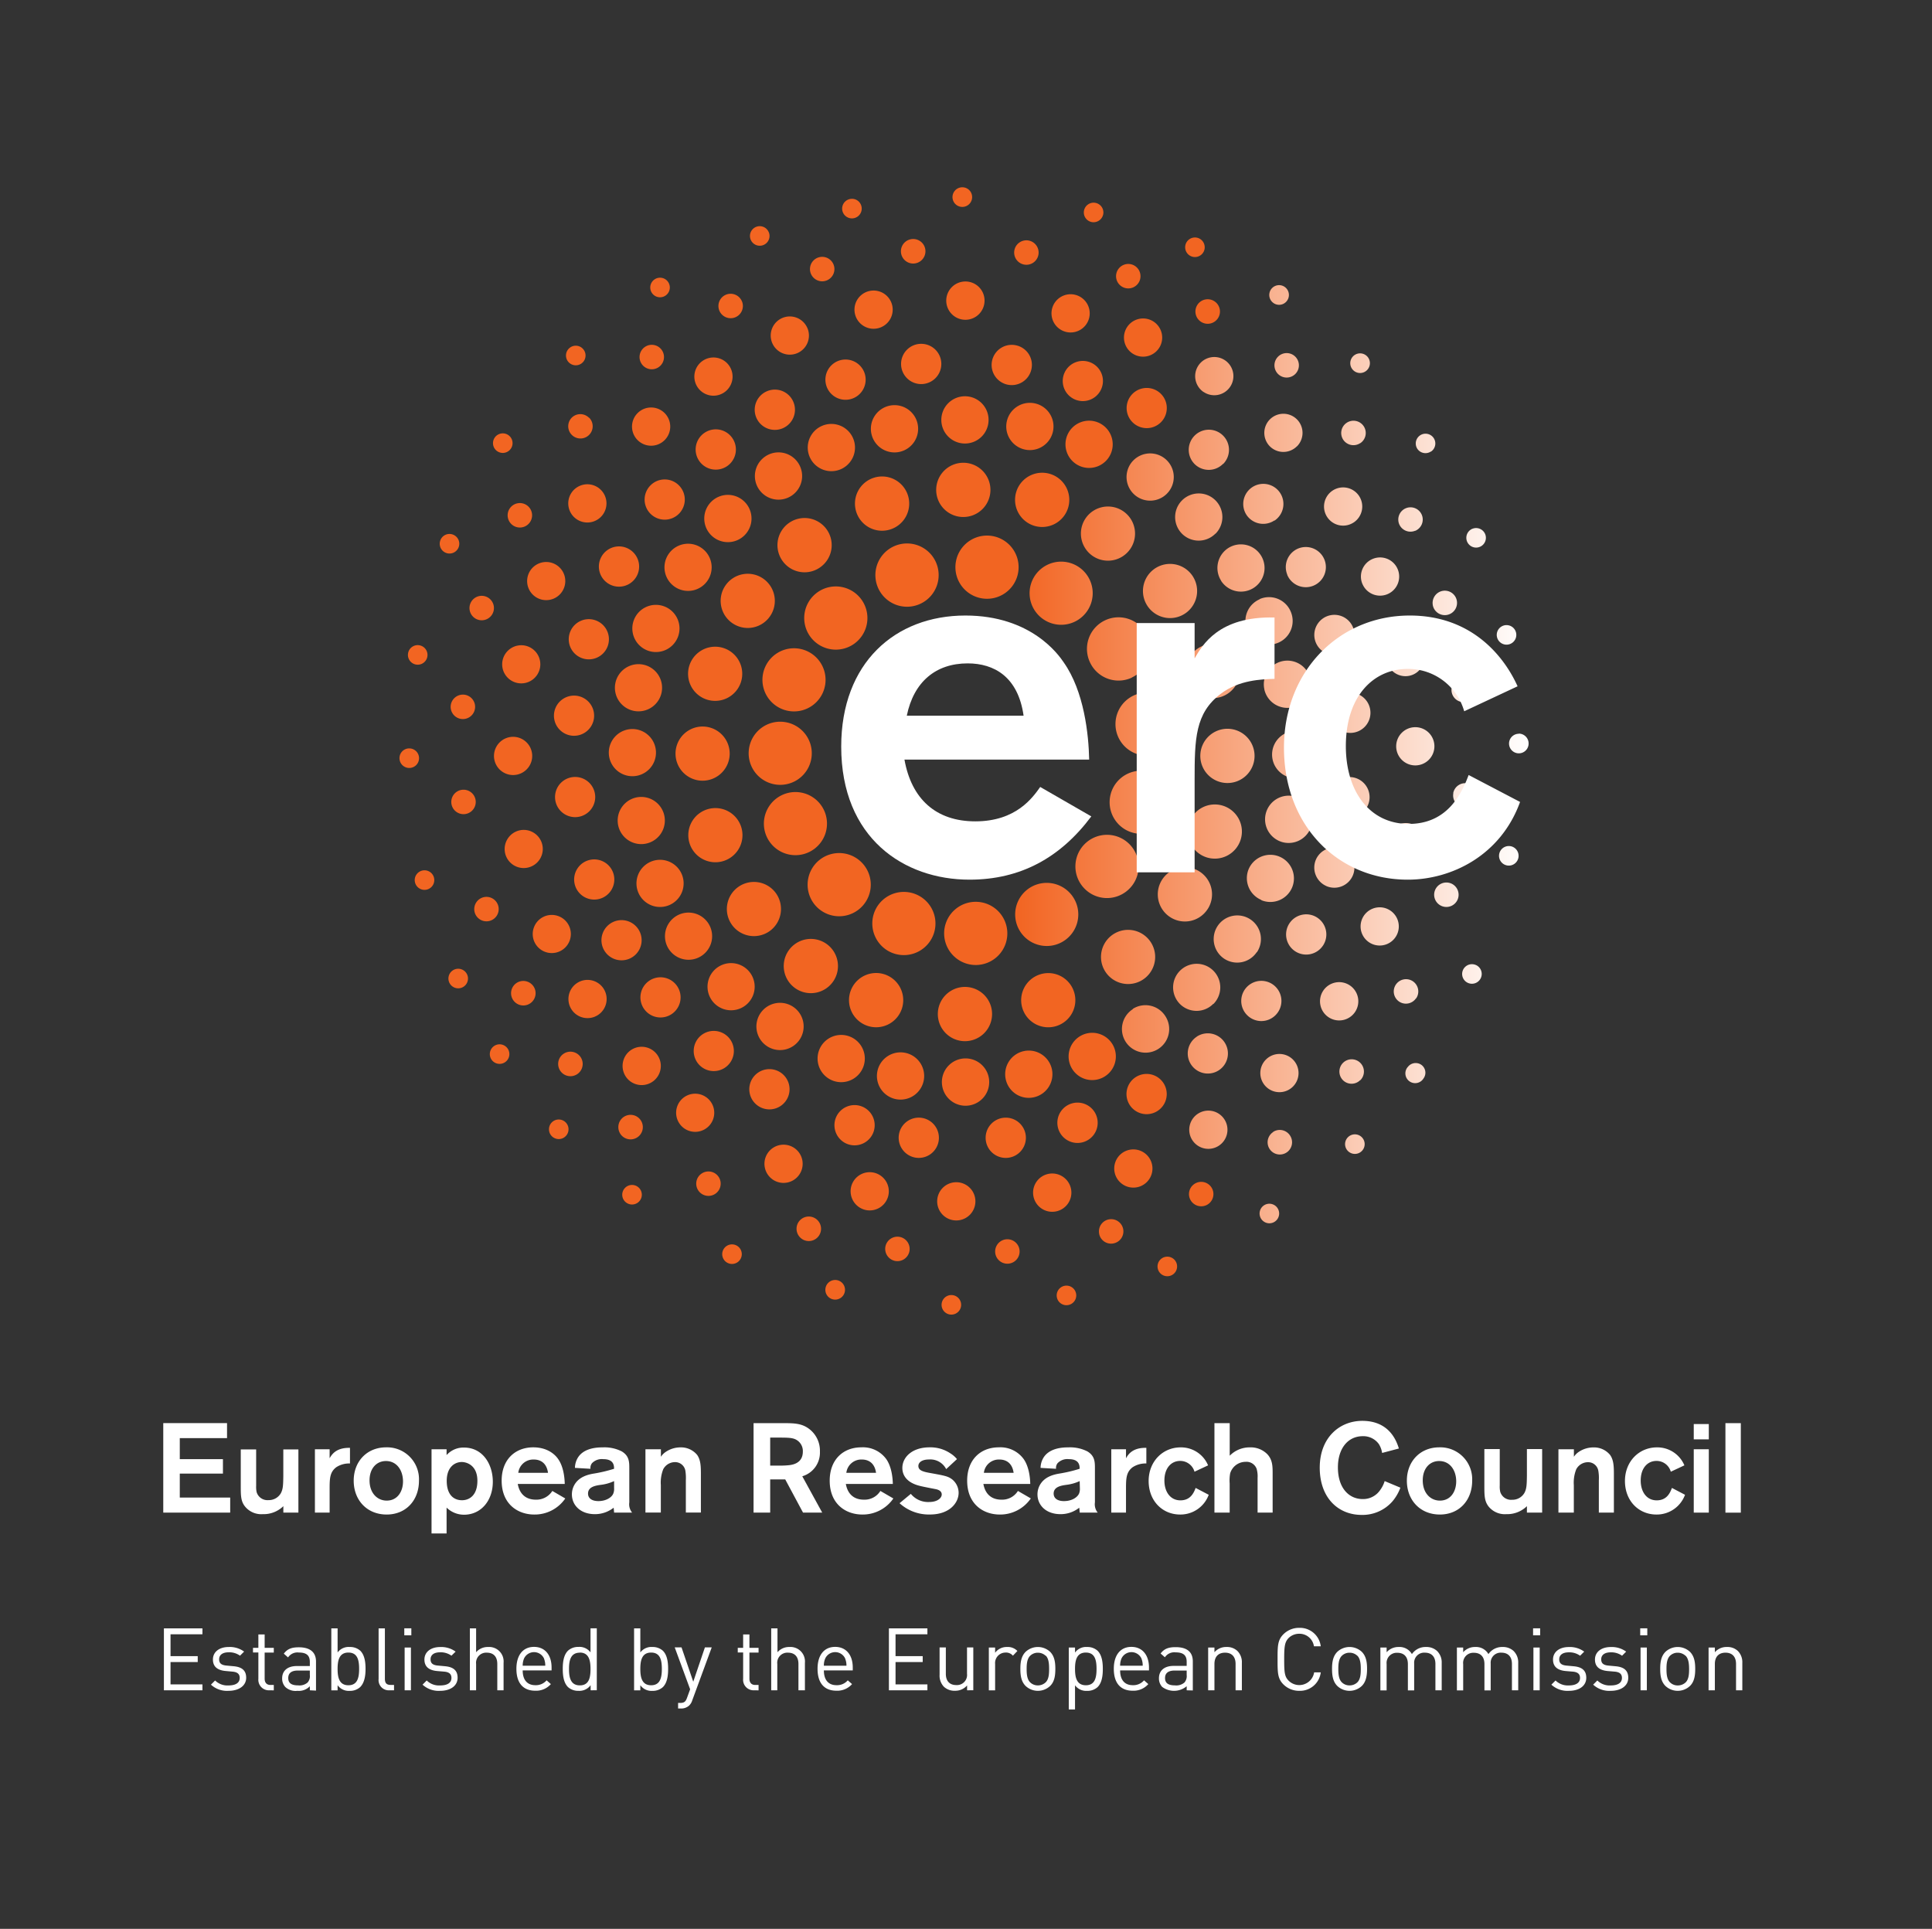 <svg xmlns="http://www.w3.org/2000/svg" xmlns:xlink="http://www.w3.org/1999/xlink" viewBox="0 0 513.56 512.7"><rect x="0" y="0" width="513.56" height="512.7" fill="#333333" stroke="none"/><defs><style>.cls-1{fill:url(#linear-gradient);}.cls-2{fill:#f26522;}.cls-3{fill:#fff;}</style><linearGradient id="linear-gradient" x1="270.23" y1="200.49" x2="406.35" y2="200.49" gradientUnits="userSpaceOnUse"><stop offset="0" stop-color="#f26522"/><stop offset="1" stop-color="#fff"/></linearGradient></defs><title>READCHINA logos</title><g id="Layer_15" data-name="Layer 15"><path id="SVGID" class="cls-1" d="M288.49,163.08a8.39,8.39,0,1,0-11.84,1,8.38,8.38,0,0,0,11.84-1m12.37,17A8.39,8.39,0,1,0,289.71,176,8.37,8.37,0,0,0,300.86,180.12Zm4.11,4a8.39,8.39,0,1,0,8.32,8.47A8.38,8.38,0,0,0,305,184.08Zm-5.22,36.75a8.39,8.39,0,1,0-4-11.16A8.41,8.41,0,0,0,299.75,220.83Zm.14,15.7a8.4,8.4,0,1,0-11.87-.61A8.37,8.37,0,0,0,299.89,236.53Zm-24.24-1.45a8.39,8.39,0,1,0,10.58,5.42A8.4,8.4,0,0,0,275.65,235.08ZM304.34,260a7.2,7.2,0,1,0-10.13-1.18A7.2,7.2,0,0,0,304.34,260Zm29.14-58.87a7.21,7.21,0,1,0-7.36,7A7.2,7.2,0,0,0,333.48,201.1ZM320.7,227.88a7.2,7.2,0,1,0-4.63-9.07A7.21,7.21,0,0,0,320.7,227.88Zm.31,13.78a7.21,7.21,0,1,0-10,2.09A7.19,7.19,0,0,0,321,241.66Zm3.57-56.43a7.2,7.2,0,1,0-9.06-4.64A7.21,7.21,0,0,0,324.58,185.23Zm-7.87-32.55a7.2,7.2,0,1,0-1.27,10.09A7.21,7.21,0,0,0,316.71,152.68Zm-26.18-4.85a7.2,7.2,0,1,0-2-10A7.22,7.22,0,0,0,290.53,147.83ZM302.21,132a6.28,6.28,0,1,0-1.69-8.71A6.3,6.3,0,0,0,302.21,132Zm20.88,9.88a6.28,6.28,0,1,0-8.88,0A6.26,6.26,0,0,0,323.09,141.83Zm1.5,12.51a6.28,6.28,0,1,0,1.85-8.68A6.3,6.3,0,0,0,324.59,154.34Zm10.25,4.9a6.28,6.28,0,1,0,8.26,3.28A6.25,6.25,0,0,0,334.84,159.24Zm1.25,24a6.28,6.28,0,1,0,4.7-7.53A6.29,6.29,0,0,0,336.09,183.22Zm14.63,17.35a6.29,6.29,0,1,0-6.34,6.22A6.29,6.29,0,0,0,350.72,200.57Zm-2,18.44a6.29,6.29,0,1,0-7.43,4.86A6.29,6.29,0,0,0,348.71,219Zm-13.42,20.2a6.27,6.27,0,1,0-3.42-8.18A6.28,6.28,0,0,0,335.29,239.21Zm-1.22,13.87a6.28,6.28,0,1,0-8.74,1.63A6.26,6.26,0,0,0,334.07,253.08Zm-11.54,13.73a6.27,6.27,0,1,0-8.88,0A6.24,6.24,0,0,0,322.53,266.81Zm-21.42,1.36a6.28,6.28,0,1,0,8.68,1.9A6.26,6.26,0,0,0,301.11,268.17Zm24-144.89a5.35,5.35,0,1,0-7.57,0A5.33,5.33,0,0,0,325.12,123.28Zm13.65,15.05a5.34,5.34,0,1,0-7.42-1.52A5.34,5.34,0,0,0,338.77,138.33Zm3.4,14.39a5.34,5.34,0,1,0,2.93-7A5.34,5.34,0,0,0,342.17,152.72ZM355.77,174a5.34,5.34,0,1,0-6.3-4.19A5.35,5.35,0,0,0,355.77,174Zm3.2,10.11a5.35,5.35,0,1,0,5.32,5.39A5.35,5.35,0,0,0,359,184.11Zm4.95,29a5.35,5.35,0,1,0-6.4,4A5.33,5.33,0,0,0,363.92,213.1Zm-11.36,22.41a5.34,5.34,0,1,0-2.78-7A5.36,5.36,0,0,0,352.56,235.51Zm-.92,15.87a5.35,5.35,0,1,0-7.43,1.42A5.35,5.35,0,0,0,351.64,251.38ZM339,269.89a5.34,5.34,0,1,0-7.56-.13A5.32,5.32,0,0,0,339,269.89Zm-20.85,5.65a5.34,5.34,0,1,0,7.4,1.58A5.34,5.34,0,0,0,318.12,275.54Zm1.78-171.36a5.08,5.08,0,1,0-1.39-7A5.09,5.09,0,0,0,319.9,104.18Zm24.83,14.46a5.08,5.08,0,1,0-7.21,0A5.08,5.08,0,0,0,344.73,118.64Zm15,20.28a5.08,5.08,0,1,0-7-1.53A5.07,5.07,0,0,0,359.75,138.92Zm2.39,16.27a5.08,5.08,0,1,0,2.74-6.63A5.08,5.08,0,0,0,362.14,155.19Zm12.47,24.44a5.07,5.07,0,1,0-6-3.93A5.09,5.09,0,0,0,374.61,179.63Zm1.54,13.66a5.08,5.08,0,1,0,5.13,5A5.07,5.07,0,0,0,376.15,193.29Zm-3.48,35.52a5.07,5.07,0,1,0-3.93-6A5.09,5.09,0,0,0,372.67,228.81Zm-3.95,12.76a5.08,5.08,0,1,0,2.69,6.67A5.08,5.08,0,0,0,368.72,241.57ZM360.19,269a5.09,5.09,0,1,0-7.06,1.37A5.09,5.09,0,0,0,360.19,269Zm-23.64,12.59a5.08,5.08,0,1,0,7.2.11A5.08,5.08,0,0,0,336.55,281.59ZM318.48,296a5.08,5.08,0,1,0,7,1.55A5.08,5.08,0,0,0,318.48,296ZM342.15,79.89a2.61,2.61,0,1,0-3.63.66A2.59,2.59,0,0,0,342.15,79.89Zm21.23,18.49a2.61,2.61,0,1,0-3.69,0A2.6,2.6,0,0,0,363.38,98.38Zm17,21.66a2.6,2.6,0,1,0-3.61-.72A2.61,2.61,0,0,0,380.38,120Zm11,20.51a2.6,2.6,0,1,0,3.4,1.41A2.61,2.61,0,0,0,391.4,140.55ZM401,171.3a2.6,2.6,0,1,0-3.08-2A2.6,2.6,0,0,0,401,171.3Zm2.7,23.74a2.6,2.6,0,1,0,2.63,2.57A2.61,2.61,0,0,0,403.72,195Zm-2.13,29.89a2.6,2.6,0,1,0,2.06,3A2.61,2.61,0,0,0,401.59,224.93Zm-9.25,31.58a2.6,2.6,0,1,0,1.32,3.43A2.6,2.6,0,0,0,392.34,256.51Zm-18.15,27.14a2.6,2.6,0,1,0,4.23,3,2.58,2.58,0,0,0-.59-3.62A2.62,2.62,0,0,0,374.19,283.65Zm-15.86,18.63a2.58,2.58,0,0,0,0,3.67,2.6,2.6,0,1,0,0-3.67ZM336,320.38a2.6,2.6,0,1,0,3.6.76A2.6,2.6,0,0,0,336,320.38Zm3.72-225.57a3.25,3.25,0,1,0,4.6,0A3.24,3.24,0,0,0,339.72,94.81Zm21.86,23a3.26,3.26,0,1,0-4.52-.92A3.26,3.26,0,0,0,361.58,117.78Zm14.58,23.3a3.25,3.25,0,1,0-4.24-1.81A3.25,3.25,0,0,0,376.16,141.08Zm4.71,19.79a3.25,3.25,0,1,0,2.54-3.83A3.26,3.26,0,0,0,380.87,160.87ZM389,180.14a3.25,3.25,0,1,0,3.33,3.19A3.25,3.25,0,0,0,389,180.14Zm-2.67,30.68a3.26,3.26,0,1,0,3.81-2.58A3.25,3.25,0,0,0,386.29,210.82Zm-.62,24a3.25,3.25,0,1,0,1.77,4.24A3.26,3.26,0,0,0,385.67,234.8Zm-9.27,30.55a3.26,3.26,0,1,0-4.54.85A3.24,3.24,0,0,0,376.4,265.35Zm-14.84,21.76a3.26,3.26,0,1,0-4.61,0A3.24,3.24,0,0,0,361.56,287.11Zm-23.15,13.76a3.25,3.25,0,1,0,4.5,1A3.25,3.25,0,0,0,338.41,300.87Z"/><path class="cls-2" d="M270.46,153a8.4,8.4,0,1,1-5.83-10.33A8.4,8.4,0,0,1,270.46,153"/><path class="cls-2" d="M251,247.36a8.4,8.4,0,1,1,7.61,9.11,8.42,8.42,0,0,1-7.61-9.11"/><path class="cls-2" d="M232.83,241.56a8.4,8.4,0,1,1,3.51,11.34,8.43,8.43,0,0,1-3.51-11.34"/><path class="cls-2" d="M217.83,228.58a8.4,8.4,0,1,1-1.34,11.79,8.42,8.42,0,0,1,1.34-11.79"/><path class="cls-2" d="M209.33,210.8a8.39,8.39,0,1,1-6,10.27,8.41,8.41,0,0,1,6-10.27"/><path class="cls-2" d="M208.51,191.91a8.39,8.39,0,1,1-9.43,7.21,8.38,8.38,0,0,1,9.43-7.21"/><path class="cls-2" d="M215.39,173.52a8.39,8.39,0,1,1-11.53,2.88,8.38,8.38,0,0,1,11.53-2.88"/><path class="cls-2" d="M229,159.38a8.4,8.4,0,1,1-11.73-1.92A8.4,8.4,0,0,1,229,159.38"/><path class="cls-2" d="M249.39,151.44a8.41,8.41,0,1,1-9.68-6.87,8.4,8.4,0,0,1,9.68,6.87"/><path class="cls-2" d="M263.71,269.52a7.21,7.21,0,1,1-7.22-7.19,7.2,7.2,0,0,1,7.22,7.19"/><path class="cls-2" d="M285.48,263.59a7.2,7.2,0,1,1-9.12-4.56,7.18,7.18,0,0,1,9.12,4.56"/><path class="cls-2" d="M248.86,130a7.21,7.21,0,1,1,7,7.42,7.2,7.2,0,0,1-7-7.42"/><path class="cls-2" d="M270.19,130.58a7.21,7.21,0,1,1,4.54,9.12,7.22,7.22,0,0,1-4.54-9.12"/><path class="cls-2" d="M227.59,136a7.21,7.21,0,1,1,9,4.75,7.19,7.19,0,0,1-9-4.75"/><path class="cls-2" d="M208.12,149.25a7.21,7.21,0,1,1,10.1,1.4,7.19,7.19,0,0,1-10.1-1.4"/><path class="cls-2" d="M187.71,185.89a7.2,7.2,0,1,1,9.19-4.42,7.21,7.21,0,0,1-9.19,4.42"/><path class="cls-2" d="M194.69,165.65a7.2,7.2,0,1,1,10-1.85,7.19,7.19,0,0,1-10,1.85"/><path class="cls-2" d="M186.49,207.51a7.2,7.2,0,1,1,7.47-6.94,7.22,7.22,0,0,1-7.47,6.94"/><path class="cls-2" d="M192.19,228.9a7.2,7.2,0,1,1,4.88-8.94,7.2,7.2,0,0,1-4.88,8.94"/><path class="cls-2" d="M204.67,247.43a7.2,7.2,0,1,1,1.55-10.06,7.23,7.23,0,0,1-1.55,10.06"/><path class="cls-2" d="M239.67,268.3a7.21,7.21,0,1,1-4.3-9.23,7.23,7.23,0,0,1,4.3,9.23"/><path class="cls-2" d="M221.45,260.91a7.21,7.21,0,1,1-1.72-10,7.22,7.22,0,0,1,1.72,10"/><path class="cls-2" d="M262.78,111.6a6.28,6.28,0,1,1-6.29-6.27,6.27,6.27,0,0,1,6.29,6.27"/><path class="cls-2" d="M279.92,114.58A6.28,6.28,0,1,1,275,107.2a6.28,6.28,0,0,1,4.92,7.38"/><path class="cls-2" d="M295.33,120.44a6.28,6.28,0,1,1-3.47-8.16,6.29,6.29,0,0,1,3.47,8.16"/><path class="cls-2" d="M168.06,193.78a6.27,6.27,0,1,1-6.23,6.32,6.28,6.28,0,0,1,6.23-6.32"/><path class="cls-2" d="M170.91,176.65a6.27,6.27,0,1,1-7.35,5,6.28,6.28,0,0,1,7.35-5"/><path class="cls-2" d="M176.67,161.22a6.27,6.27,0,1,1-8.15,3.53,6.26,6.26,0,0,1,8.15-3.53"/><path class="cls-2" d="M186.38,145.58a6.27,6.27,0,1,1-8.71,1.76,6.27,6.27,0,0,1,8.71-1.76"/><path class="cls-2" d="M197.89,133.35a6.28,6.28,0,1,1-8.89.08,6.27,6.27,0,0,1,8.89-.08"/><path class="cls-2" d="M212.18,123.07a6.28,6.28,0,1,1-8.7-1.78,6.26,6.26,0,0,1,8.7,1.78"/><path class="cls-2" d="M226.74,116.43a6.28,6.28,0,1,1-8.29-3.21,6.28,6.28,0,0,1,8.29,3.21"/><path class="cls-2" d="M243.88,112.5a6.28,6.28,0,1,1-7.58-4.63,6.27,6.27,0,0,1,7.58,4.63"/><path class="cls-2" d="M250.37,287.69a6.29,6.29,0,1,1,6.33,6.22,6.28,6.28,0,0,1-6.33-6.22"/><path class="cls-2" d="M233.21,284.83a6.28,6.28,0,1,1,5,7.34,6.29,6.29,0,0,1-5-7.34"/><path class="cls-2" d="M217.76,279.07a6.28,6.28,0,1,1,3.54,8.14,6.29,6.29,0,0,1-3.54-8.14"/><path class="cls-2" d="M202.1,269.38a6.28,6.28,0,1,1,1.76,8.68,6.28,6.28,0,0,1-1.76-8.68"/><path class="cls-2" d="M189.86,257.88a6.27,6.27,0,1,1,.09,8.87,6.28,6.28,0,0,1-.09-8.87"/><path class="cls-2" d="M179.57,243.61a6.27,6.27,0,1,1-1.78,8.68,6.28,6.28,0,0,1,1.78-8.68"/><path class="cls-2" d="M172.93,229.07a6.27,6.27,0,1,1-3.22,8.26,6.28,6.28,0,0,1,3.22-8.26"/><path class="cls-2" d="M169,212a6.27,6.27,0,1,1-4.64,7.56A6.28,6.28,0,0,1,169,212"/><path class="cls-2" d="M284.55,283.25a6.28,6.28,0,1,1,8.23,3.34,6.26,6.26,0,0,1-8.23-3.34"/><path class="cls-2" d="M267.35,286.92a6.28,6.28,0,1,1,7.49,4.74,6.26,6.26,0,0,1-7.49-4.74"/><path class="cls-2" d="M250.22,96.74a5.35,5.35,0,1,1-5.35-5.35,5.34,5.34,0,0,1,5.35,5.35"/><path class="cls-2" d="M274.15,98.23a5.35,5.35,0,1,1-4-6.43,5.32,5.32,0,0,1,4,6.43"/><path class="cls-2" d="M292.73,103.41a5.34,5.34,0,1,1-2.69-7,5.32,5.32,0,0,1,2.69,7"/><path class="cls-2" d="M309.23,111.47a5.34,5.34,0,1,1-1.4-7.42,5.35,5.35,0,0,1,1.4,7.42"/><path class="cls-2" d="M299.83,292.81a5.35,5.35,0,1,1,7,2.94,5.35,5.35,0,0,1-7-2.94"/><path class="cls-2" d="M281.17,299.5a5.36,5.36,0,1,1,6.29,4.2,5.35,5.35,0,0,1-6.29-4.2"/><path class="cls-2" d="M262,302.47a5.35,5.35,0,1,1,5.38,5.31,5.35,5.35,0,0,1-5.38-5.31"/><path class="cls-2" d="M239,301.29a5.35,5.35,0,1,1,4.07,6.36,5.37,5.37,0,0,1-4.07-6.36"/><path class="cls-2" d="M222.21,297.05a5.35,5.35,0,1,1,2.95,7,5.36,5.36,0,0,1-2.95-7"/><path class="cls-2" d="M200.18,286.41a5.35,5.35,0,1,1,1.22,7.46,5.35,5.35,0,0,1-1.22-7.46"/><path class="cls-2" d="M186,275.54a5.34,5.34,0,1,1-.09,7.55,5.36,5.36,0,0,1,.09-7.55"/><path class="cls-2" d="M172.65,260.64a5.34,5.34,0,1,1-1.54,7.4,5.35,5.35,0,0,1,1.54-7.4"/><path class="cls-2" d="M163.13,245a5.34,5.34,0,1,1-2.83,7,5.34,5.34,0,0,1,2.83-7"/><path class="cls-2" d="M156.76,228.57a5.34,5.34,0,1,1-4,6.43,5.35,5.35,0,0,1,4-6.43"/><path class="cls-2" d="M152.82,206.52a5.34,5.34,0,1,1-5.28,5.41,5.34,5.34,0,0,1,5.28-5.41"/><path class="cls-2" d="M153.65,185a5.34,5.34,0,1,1-6.3,4.2,5.35,5.35,0,0,1,6.3-4.2"/><path class="cls-2" d="M158.6,165a5.34,5.34,0,1,1-7,2.85,5.33,5.33,0,0,1,7-2.85"/><path class="cls-2" d="M167.57,146.18a5.35,5.35,0,1,1-7.45,1.4,5.34,5.34,0,0,1,7.45-1.4"/><path class="cls-2" d="M180.55,129.1a5.34,5.34,0,1,1-7.55-.17,5.31,5.31,0,0,1,7.55.17"/><path class="cls-2" d="M194.74,116.55a5.35,5.35,0,1,1-7.4-1.55,5.33,5.33,0,0,1,7.4,1.55"/><path class="cls-2" d="M210.9,106.85a5.35,5.35,0,1,1-7-2.87,5.33,5.33,0,0,1,7,2.87"/><path class="cls-2" d="M230,99.85a5.35,5.35,0,1,1-6.3-4.18,5.35,5.35,0,0,1,6.3,4.18"/><path class="cls-2" d="M237.2,81.33a5.08,5.08,0,1,1-6-4,5.08,5.08,0,0,1,6,4"/><path class="cls-2" d="M261.71,79.93a5.09,5.09,0,1,1-5.06-5.11,5.07,5.07,0,0,1,5.06,5.11"/><path class="cls-2" d="M289.52,84.5a5.08,5.08,0,1,1-3.71-6.14,5.08,5.08,0,0,1,3.71,6.14"/><path class="cls-2" d="M308.51,91.75a5.08,5.08,0,1,1-2.63-6.68,5.08,5.08,0,0,1,2.63,6.68"/><path class="cls-2" d="M296.55,312.49a5.08,5.08,0,1,1,6.61,2.82,5.09,5.09,0,0,1-6.61-2.82"/><path class="cls-2" d="M274.71,318a5.09,5.09,0,1,1,6,4,5.09,5.09,0,0,1-6-4"/><path class="cls-2" d="M249.12,319.22a5.08,5.08,0,1,1,5,5.18,5.07,5.07,0,0,1-5-5.18"/><path class="cls-2" d="M226.21,315.62a5.08,5.08,0,1,1,3.9,6,5.1,5.1,0,0,1-3.9-6"/><path class="cls-2" d="M203.63,307.3a5.08,5.08,0,1,1,2.6,6.69,5.09,5.09,0,0,1-2.6-6.69"/><path class="cls-2" d="M180.74,292.73a5.07,5.07,0,1,1,1,7.1,5.09,5.09,0,0,1-1-7.1"/><path class="cls-2" d="M167,279.7a5.09,5.09,0,1,1-.09,7.17,5.13,5.13,0,0,1,.09-7.17"/><path class="cls-2" d="M153.38,261.3a5.08,5.08,0,1,1-1.47,7,5.09,5.09,0,0,1,1.47-7"/><path class="cls-2" d="M144.63,243.62a5.07,5.07,0,1,1-2.6,6.68,5.09,5.09,0,0,1,2.6-6.68"/><path class="cls-2" d="M138.12,220.71a5.07,5.07,0,1,1-3.87,6,5.1,5.1,0,0,1,3.87-6"/><path class="cls-2" d="M136.31,195.85a5.08,5.08,0,1,1-5,5.11,5.09,5.09,0,0,1,5-5.11"/><path class="cls-2" d="M139.58,171.61a5.07,5.07,0,1,1-6,4,5.08,5.08,0,0,1,6-4"/><path class="cls-2" d="M147.14,149.77a5.07,5.07,0,1,1-6.64,2.76,5.07,5.07,0,0,1,6.64-2.76"/><path class="cls-2" d="M158.91,129.55a5.08,5.08,0,1,1-7,1.43,5.08,5.08,0,0,1,7-1.43"/><path class="cls-2" d="M176.75,109.88a5.08,5.08,0,1,1-7.18-.16,5.08,5.08,0,0,1,7.18.16"/><path class="cls-2" d="M193.87,97.27a5.08,5.08,0,1,1-7-1.42,5.08,5.08,0,0,1,7,1.42"/><path class="cls-2" d="M214.64,87.24A5.08,5.08,0,1,1,208,84.5a5.07,5.07,0,0,1,6.63,2.74"/><path class="cls-2" d="M246,66.78a3.26,3.26,0,1,1-3.26-3.25A3.25,3.25,0,0,1,246,66.78"/><path class="cls-2" d="M258.41,52.38a2.61,2.61,0,1,1-2.6-2.6,2.6,2.6,0,0,1,2.6,2.6"/><path class="cls-2" d="M293.23,57.06A2.62,2.62,0,0,1,290.08,59a2.6,2.6,0,1,1,3.15-1.92"/><path class="cls-2" d="M320,66.81a2.6,2.6,0,1,1-1.28-3.45A2.61,2.61,0,0,1,320,66.81"/><path class="cls-2" d="M307.87,337.57a2.6,2.6,0,1,1,3.37,1.48,2.6,2.6,0,0,1-3.37-1.48"/><path class="cls-2" d="M280.93,344.8a2.6,2.6,0,1,1,3,2.09,2.59,2.59,0,0,1-3-2.09"/><path class="cls-2" d="M250.29,346.76a2.6,2.6,0,1,1,2.54,2.67,2.6,2.6,0,0,1-2.54-2.67"/><path class="cls-2" d="M219.47,342.22a2.61,2.61,0,1,1,1.92,3.15,2.6,2.6,0,0,1-1.92-3.15"/><path class="cls-2" d="M192.22,332.27a2.6,2.6,0,1,1,1.26,3.45,2.6,2.6,0,0,1-1.26-3.45"/><path class="cls-2" d="M165.93,316a2.6,2.6,0,1,1,.51,3.64,2.59,2.59,0,0,1-.51-3.64"/><path class="cls-2" d="M146.76,298.26a2.6,2.6,0,1,1-.14,3.68,2.61,2.61,0,0,1,.14-3.68"/><path class="cls-2" d="M131.39,278a2.6,2.6,0,1,1-.77,3.6,2.61,2.61,0,0,1,.77-3.6"/><path class="cls-2" d="M120.73,257.73a2.6,2.6,0,1,1,2.14,4.74,2.6,2.6,0,1,1-2.14-4.74"/><path class="cls-2" d="M112.25,231.4a2.6,2.6,0,1,1-1.94,3.12,2.6,2.6,0,0,1,1.94-3.12"/><path class="cls-2" d="M108.77,198.93a2.6,2.6,0,1,1-2.58,2.63,2.58,2.58,0,0,1,2.58-2.63"/><path class="cls-2" d="M111.48,171.52a2.6,2.6,0,1,1-3,2.09,2.59,2.59,0,0,1,3-2.09"/><path class="cls-2" d="M120.48,142.13a2.6,2.6,0,1,1-3.4,1.42,2.58,2.58,0,0,1,3.4-1.42"/><path class="cls-2" d="M135.11,115.64a2.6,2.6,0,1,1-3.62.7,2.6,2.6,0,0,1,3.62-.7"/><path class="cls-2" d="M154.89,92.66a2.6,2.6,0,1,1-3.68,0,2.58,2.58,0,0,1,3.68,0"/><path class="cls-2" d="M177.63,75a2.6,2.6,0,1,1-3.6-.76,2.59,2.59,0,0,1,3.6.76"/><path class="cls-2" d="M204.38,61.78A2.6,2.6,0,1,1,201,60.3a2.59,2.59,0,0,1,3.37,1.48"/><path class="cls-2" d="M229,54.9a2.6,2.6,0,1,1-3.06-2,2.58,2.58,0,0,1,3.06,2"/><path class="cls-2" d="M276,67.86a3.25,3.25,0,1,1-2.44-3.9,3.25,3.25,0,0,1,2.44,3.9"/><path class="cls-2" d="M302.87,74.77a3.25,3.25,0,1,1-1.59-4.31,3.26,3.26,0,0,1,1.59,4.31"/><path class="cls-2" d="M323.71,84.65a3.26,3.26,0,1,1-.82-4.52,3.25,3.25,0,0,1,.82,4.52"/><path class="cls-2" d="M316.29,318.62a3.25,3.25,0,1,1,4.25,1.78,3.27,3.27,0,0,1-4.25-1.78"/><path class="cls-2" d="M292.18,327.94A3.25,3.25,0,1,1,296,330.5a3.23,3.23,0,0,1-3.83-2.56"/><path class="cls-2" d="M264.53,332.6a3.25,3.25,0,1,1,3.2,3.3,3.25,3.25,0,0,1-3.2-3.3"/><path class="cls-2" d="M235.39,331.21a3.25,3.25,0,1,1,2.4,3.92,3.27,3.27,0,0,1-2.4-3.92"/><path class="cls-2" d="M212,325.32a3.26,3.26,0,1,1,1.67,4.28,3.28,3.28,0,0,1-1.67-4.28"/><path class="cls-2" d="M185.7,312.7a3.27,3.27,0,0,1,4.55-.69,3.25,3.25,0,1,1-4.55.69"/><path class="cls-2" d="M165.4,297.2a3.26,3.26,0,1,1-.18,4.6,3.28,3.28,0,0,1,.18-4.6"/><path class="cls-2" d="M149.88,280.05a3.27,3.27,0,0,1,4.5,1,3.26,3.26,0,1,1-4.5-1"/><path class="cls-2" d="M137.83,261a3.27,3.27,0,0,1,4.28,1.72,3.26,3.26,0,1,1-4.28-1.72"/><path class="cls-2" d="M128.61,238.47a3.25,3.25,0,1,1-2.47,3.88,3.26,3.26,0,0,1,2.47-3.88"/><path class="cls-2" d="M123.21,209.91a3.25,3.25,0,1,1-3.25,3.25,3.25,3.25,0,0,1,3.25-3.25"/><path class="cls-2" d="M123.66,184.69a3.25,3.25,0,1,1-3.81,2.58,3.26,3.26,0,0,1,3.81-2.58"/><path class="cls-2" d="M129.29,158.62a3.25,3.25,0,1,1-4.25,1.77,3.25,3.25,0,0,1,4.25-1.77"/><path class="cls-2" d="M140,134.27a3.25,3.25,0,1,1-4.51.89,3.25,3.25,0,0,1,4.51-.89"/><path class="cls-2" d="M156.59,111A3.25,3.25,0,1,1,152,111a3.24,3.24,0,0,1,4.61.09"/><path class="cls-2" d="M176,93.17a3.25,3.25,0,1,1-4.5-1,3.24,3.24,0,0,1,4.5,1"/><path class="cls-2" d="M197.24,80.13A3.25,3.25,0,1,1,193,78.32a3.25,3.25,0,0,1,4.23,1.81"/><path class="cls-2" d="M221.75,70.93a3.25,3.25,0,1,1-3.81-2.6,3.25,3.25,0,0,1,3.81,2.6"/><path class="cls-3" d="M290.09,217c-8.23,11-18.84,16.82-32.38,16.82-17.38,0-34.1-11-34.1-35.37,0-22.25,14.33-34.84,33-34.84,17.51,0,24.81,10.47,26.14,12.45,5.44,7.69,6.64,19.21,6.77,25.84h-49.1c1.86,10.46,8.36,16.42,18.84,16.42,10.88,0,15.26-6.35,17.25-9.14Zm-18-26.76c-1.46-10.34-7.83-13.91-14.86-13.91-8.49,0-14.34,4.9-16.19,13.91Z"/><path class="cls-3" d="M317.55,165.61V175c2-3.44,6.37-11.26,21.24-10.86v16.3c-3.45.13-9.42.26-14.33,4-6.77,5.17-6.91,11.92-6.91,22.92v24.51H302.16V165.61Z"/><path class="cls-3" d="M389.21,189.06a15.46,15.46,0,0,0-15-11.26c-9.16,0-16.46,7.28-16.46,20.53,0,11.92,6.24,20.67,16.72,20.67,10.09,0,13.93-7.69,15.92-13l13.67,7.16c-5.17,14.3-18.31,20.66-29.85,20.66-18.45,0-32.91-14.17-32.91-35.1,0-20.27,14.59-35.11,33.44-35.11,16.71,0,25.21,11.13,28.66,18.81Z"/><polyline class="cls-3" points="47.79 382.26 47.79 387.85 59.26 387.85 59.26 391.69 47.79 391.69 47.79 398.06 61.19 398.06 61.19 402.06 43.4 402.06 43.4 378.27 60.35 378.27 60.35 382.26 47.79 382.26"/><path class="cls-3" d="M79.32,385.22v16.84h-4v-1.71a7.51,7.51,0,0,1-5.47,2.12,5.56,5.56,0,0,1-4.69-2C64,399.07,64,397.48,64,395v-9.74h4.09v9.67a6.43,6.43,0,0,0,.13,1.69,3,3,0,0,0,3.14,2.12,3.69,3.69,0,0,0,3.27-1.79c.61-1.11.64-2.18.68-4.54v-7.15h4"/><path class="cls-3" d="M87.62,385.22v2.39c.51-.87,1.63-2.86,5.41-2.76V389a6.23,6.23,0,0,0-3.65,1c-1.72,1.31-1.76,3-1.76,5.82v6.23H83.71V385.22h3.91"/><path class="cls-3" d="M102.79,402.57c-5.26,0-8.77-3.84-8.77-9s3.57-8.86,8.61-8.86a8.48,8.48,0,0,1,8.74,8.86c0,5.25-3.48,9-8.58,9m-.2-14.22c-2.53,0-4.36,2-4.36,5.13,0,3.47,2.13,5.39,4.56,5.39,2.94,0,4.43-2.56,4.33-5.36S105.42,388.35,102.59,388.35Z"/><path class="cls-3" d="M114.71,385.22h4v1.55a6,6,0,0,1,4.63-2c5,0,7.66,4.45,7.66,9.09,0,5-3.13,8.76-7.66,8.76a6.63,6.63,0,0,1-4.63-1.89v6.87h-4V385.22m8.1,13.55c2,0,4.09-1.35,4.09-5.16,0-4.21-2.94-5-4.15-5-1.86,0-4,1.35-4,5S120.55,398.77,122.81,398.77Z"/><path class="cls-3" d="M150.26,398.3a9.83,9.83,0,0,1-8.24,4.27c-4.42,0-8.67-2.8-8.67-9,0-5.67,3.64-8.86,8.4-8.86,4.46,0,6.32,2.66,6.65,3.16,1.39,2,1.69,4.89,1.72,6.57H137.63c.48,2.66,2.13,4.18,4.8,4.18a5,5,0,0,0,4.39-2.32l3.44,2m-4.59-6.81c-.37-2.63-2-3.54-3.78-3.54a4,4,0,0,0-4.12,3.54Z"/><path class="cls-3" d="M152.83,390.17a5.38,5.38,0,0,1,.67-2.53c1.62-2.92,5.64-2.92,6.72-2.92a10.19,10.19,0,0,1,5.06,1.07c2,1.22,2,2.8,2,4.62v8.93a3.48,3.48,0,0,0,.75,2.72h-4.8c0-.4-.1-1.07-.1-1.31a8,8,0,0,1-5,1.72c-3.81,0-6.11-2.36-6.11-5.26a5.08,5.08,0,0,1,.54-2.29c1.22-2.42,3.82-3,5.44-3.26a38.86,38.86,0,0,0,5.23-1.25c0-.84-.06-2.56-2.87-2.56a3.61,3.61,0,0,0-3,1.08,2,2,0,0,0-.4,1.48l-4.15-.24m10.43,3.51a11.73,11.73,0,0,1-3.54,1c-1.46.2-3.39.54-3.39,2.32,0,1.32,1.12,2,2.75,2,2,0,3.5-.94,3.94-1.95a3.37,3.37,0,0,0,.24-1.52Z"/><path class="cls-3" d="M171.59,385.22h4.09v2A4.57,4.57,0,0,1,177,385.9a7,7,0,0,1,3.88-1.18,5.55,5.55,0,0,1,4.43,2c1,1.41,1,3.23,1,5.42v9.9h-4v-8.58a12.3,12.3,0,0,0-.13-2.56,2.76,2.76,0,0,0-2.77-2.26,3.54,3.54,0,0,0-3.11,1.89,9.65,9.65,0,0,0-.64,4.21v7.3h-4.09V385.22"/><path class="cls-3" d="M200.33,378.28h7.59c3.17,0,5.3,0,7.39,1.71a7.26,7.26,0,0,1,2.64,5.87,6.54,6.54,0,0,1-4.69,6.54l5.3,9.66h-5.1l-4.73-8.82h-4v8.82h-4.42V378.28m4.42,3.84v7.45h1.55c1.52,0,2.1,0,2.94-.07s4.19-.2,4.19-3.67a3.43,3.43,0,0,0-1.89-3.21c-.95-.47-2.1-.5-4.73-.5Z"/><path class="cls-3" d="M237.47,398.3a9.86,9.86,0,0,1-8.24,4.27c-4.43,0-8.68-2.8-8.68-9,0-5.67,3.65-8.86,8.4-8.86a7.66,7.66,0,0,1,6.66,3.16c1.38,2,1.69,4.89,1.72,6.57H224.84c.47,2.66,2.13,4.18,4.79,4.18a4.93,4.93,0,0,0,4.39-2.32l3.45,2m-4.6-6.81c-.37-2.63-2-3.54-3.78-3.54a4,4,0,0,0-4.12,3.54Z"/><path class="cls-3" d="M242.12,397.08a5.91,5.91,0,0,0,4.86,2.16c2.34,0,3.35-1.15,3.35-2,0-1.08-1.22-1.35-1.76-1.45s-3.34-.64-3.95-.81c-4-.94-4.76-3.26-4.76-4.78,0-2.87,2.6-5.49,7.23-5.49a9.53,9.53,0,0,1,5.57,1.62,7.17,7.17,0,0,1,1.72,1.51l-2.87,2.66a4.72,4.72,0,0,0-4.59-2.56c-1.93,0-2.8.84-2.8,1.72,0,1.21,1.25,1.55,3.41,1.92,3.51.64,4.48.81,5.57,1.65a4.6,4.6,0,0,1,1.72,3.57c0,2.63-2.37,5.76-7.6,5.76a11.53,11.53,0,0,1-8.1-3l3-2.49"/><path class="cls-3" d="M274,398.3a9.86,9.86,0,0,1-8.24,4.27c-4.43,0-8.67-2.8-8.67-9,0-5.67,3.64-8.86,8.4-8.86a7.63,7.63,0,0,1,6.65,3.16c1.38,2,1.69,4.89,1.72,6.57H261.4c.48,2.66,2.13,4.18,4.8,4.18a4.93,4.93,0,0,0,4.38-2.32l3.45,2m-4.59-6.81c-.37-2.63-2-3.54-3.79-3.54a4,4,0,0,0-4.12,3.54Z"/><path class="cls-3" d="M276.6,390.17a5.38,5.38,0,0,1,.67-2.53c1.62-2.92,5.64-2.92,6.72-2.92a10.19,10.19,0,0,1,5.06,1.07c2,1.22,2,2.8,2,4.62v8.93a3.51,3.51,0,0,0,.74,2.72H287c0-.4-.11-1.07-.11-1.31a7.93,7.93,0,0,1-5,1.72c-3.82,0-6.11-2.36-6.11-5.26a5.08,5.08,0,0,1,.54-2.29c1.21-2.42,3.81-3,5.43-3.26a39.16,39.16,0,0,0,5.24-1.25c0-.84-.07-2.56-2.87-2.56a3.6,3.6,0,0,0-3,1.08,2,2,0,0,0-.4,1.48l-4.15-.24M287,393.68a11.81,11.81,0,0,1-3.55,1c-1.45.2-3.37.54-3.37,2.32,0,1.32,1.11,2,2.73,2,2.06,0,3.51-.94,4-1.95a3.37,3.37,0,0,0,.24-1.52Z"/><path class="cls-3" d="M299.31,385.22v2.39c.51-.87,1.62-2.86,5.41-2.76V389a6.24,6.24,0,0,0-3.65,1c-1.72,1.31-1.76,3-1.76,5.82v6.23H295.4V385.22h3.91"/><path class="cls-3" d="M317.52,391.19a3.94,3.94,0,0,0-3.82-2.87c-2.32,0-4.18,1.85-4.18,5.22,0,3,1.59,5.26,4.25,5.26s3.55-1.95,4.05-3.3l3.48,1.82a8,8,0,0,1-7.6,5.25c-4.69,0-8.37-3.6-8.37-8.92,0-5.16,3.72-8.93,8.51-8.93a7.79,7.79,0,0,1,7.29,4.78l-3.61,1.69"/><path class="cls-3" d="M326.88,378.28v8.66a7.38,7.38,0,0,1,5.37-2.22,6.18,6.18,0,0,1,4.62,1.81c1.39,1.48,1.42,3.2,1.42,5.13v10.4h-4V392.8a7.12,7.12,0,0,0-.26-2.39,2.87,2.87,0,0,0-2.94-1.85,4.29,4.29,0,0,0-4.09,3.07,10.66,10.66,0,0,0-.13,2.69v7.74h-4.05V378.28h4.05"/><path class="cls-3" d="M372.25,395.43A12.26,12.26,0,0,1,370.2,399a10.57,10.57,0,0,1-8.24,3.67c-6.32,0-11.15-4.61-11.15-12.56s5.24-12.44,11.31-12.44c7.43,0,9.19,5.7,9.73,7.35l-4.46,1.18a6.15,6.15,0,0,0-.87-2.36,5.06,5.06,0,0,0-4.29-2.09c-3.88,0-6.59,3.2-6.59,8.29,0,5.43,2.87,8.42,6.62,8.42a5.48,5.48,0,0,0,4.56-2.32,8,8,0,0,0,1.25-2.46l4.18,1.75"/><path class="cls-3" d="M382.75,402.57c-5.26,0-8.78-3.84-8.78-9s3.58-8.86,8.61-8.86a8.48,8.48,0,0,1,8.75,8.86c0,5.25-3.48,9-8.58,9m-.2-14.22c-2.53,0-4.36,2-4.36,5.13,0,3.47,2.13,5.39,4.56,5.39,2.94,0,4.42-2.56,4.33-5.36S385.38,388.35,382.55,388.35Z"/><path class="cls-3" d="M409.93,385.22v16.84h-4.05v-1.71a7.51,7.51,0,0,1-5.47,2.12,5.56,5.56,0,0,1-4.69-2c-1.15-1.45-1.15-3-1.15-5.56v-9.74h4.09v9.67a6.43,6.43,0,0,0,.13,1.69,3,3,0,0,0,3.15,2.12,3.69,3.69,0,0,0,3.26-1.79c.61-1.11.64-2.18.68-4.54v-7.15h4.05"/><path class="cls-3" d="M414.28,385.22h4.09v2a4.64,4.64,0,0,1,1.31-1.31,7,7,0,0,1,3.89-1.18,5.52,5.52,0,0,1,4.42,2C429,388.15,429,390,429,392.16v9.9h-4v-8.58a11.44,11.44,0,0,0-.14-2.56,2.75,2.75,0,0,0-2.76-2.26,3.53,3.53,0,0,0-3.11,1.89,9.65,9.65,0,0,0-.64,4.21v7.3h-4.09V385.22"/><path class="cls-3" d="M444.13,391.19a3.92,3.92,0,0,0-3.81-2.87c-2.33,0-4.19,1.85-4.19,5.22,0,3,1.58,5.26,4.25,5.26s3.55-1.95,4.05-3.3l3.48,1.82a8,8,0,0,1-7.59,5.25c-4.7,0-8.38-3.6-8.38-8.92,0-5.16,3.72-8.93,8.51-8.93a7.79,7.79,0,0,1,7.29,4.78l-3.61,1.69"/><path class="cls-3" d="M454.23,378.52v4.07h-4v-4.07h4m-4,6.7h4v16.84h-4Z"/><rect class="cls-3" x="458.65" y="378.28" width="4.09" height="23.79"/><path class="cls-3" d="M43.57,449.29V432.83H53.81v1.57H45.33v5.81h7.23v1.57H45.33v5.94h8.48v1.57Z"/><path class="cls-3" d="M60.75,449.43a6.29,6.29,0,0,1-4.68-1.64l1.11-1.11A4.65,4.65,0,0,0,60.72,448c1.88,0,3-.67,3-2,0-1-.57-1.55-1.89-1.67L60,444.16c-2.22-.19-3.4-1.18-3.4-3.05,0-2.08,1.76-3.33,4.19-3.33a6.47,6.47,0,0,1,4.1,1.22l-1.09,1.09a4.88,4.88,0,0,0-3-.9c-1.67,0-2.55.72-2.55,1.87,0,1,.55,1.55,2,1.66l1.83.17c2,.18,3.36.95,3.36,3.07S63.5,449.43,60.75,449.43Z"/><path class="cls-3" d="M71.6,449.29a2.79,2.79,0,0,1-2.92-3.05v-7H67.25V438h1.43v-3.56h1.67V438h2.43v1.27H70.35v6.93c0,1,.49,1.67,1.55,1.67h.88v1.43Z"/><path class="cls-3" d="M82.36,449.29v-1.08a4,4,0,0,1-3.29,1.22,4,4,0,0,1-3.21-1,3.26,3.26,0,0,1-.86-2.31c0-2,1.39-3.28,3.93-3.28h3.43v-1.09c0-1.67-.83-2.5-2.92-2.5a3,3,0,0,0-2.87,1.3l-1.13-1c1-1.32,2.17-1.69,4-1.69,3,0,4.56,1.32,4.56,3.79v7.72Zm0-5.25H79.17c-1.72,0-2.55.7-2.55,2s.81,1.94,2.62,1.94a3.3,3.3,0,0,0,2.54-.77,2.58,2.58,0,0,0,.58-2Z"/><path class="cls-3" d="M95.74,448.44a4,4,0,0,1-2.78,1,3.66,3.66,0,0,1-3.22-1.5v1.36H88.07V432.83h1.67v6.4A3.66,3.66,0,0,1,93,437.78a4,4,0,0,1,2.78,1c1.16,1.16,1.39,3.06,1.39,4.83S96.9,447.28,95.74,448.44Zm-3.13-9.18c-2.47,0-2.87,2.13-2.87,4.34s.4,4.35,2.87,4.35,2.85-2.13,2.85-4.35S95.09,439.26,92.61,439.26Z"/><path class="cls-3" d="M103.54,449.29a2.71,2.71,0,0,1-2.9-3V432.83h1.67v13.36c0,1.11.37,1.67,1.53,1.67h.9v1.43Z"/><path class="cls-3" d="M107.47,434.68v-1.87h1.87v1.87Zm.09,14.61V437.92h1.67v11.37Z"/><path class="cls-3" d="M117,449.43a6.29,6.29,0,0,1-4.68-1.64l1.11-1.11A4.65,4.65,0,0,0,117,448c1.88,0,3-.67,3-2,0-1-.58-1.55-1.9-1.67l-1.88-.16c-2.22-.19-3.4-1.18-3.4-3.05,0-2.08,1.76-3.33,4.19-3.33a6.47,6.47,0,0,1,4.1,1.22L120,440.09a4.88,4.88,0,0,0-3-.9c-1.67,0-2.55.72-2.55,1.87,0,1,.55,1.55,2,1.66l1.83.17c2,.18,3.36.95,3.36,3.07S119.76,449.43,117,449.43Z"/><path class="cls-3" d="M132.19,449.29v-7c0-2-1.07-3-2.78-3a2.69,2.69,0,0,0-2.85,3v7H124.9V432.83h1.66v6.34a4.07,4.07,0,0,1,3.2-1.39,3.85,3.85,0,0,1,4.1,4.21v7.3Z"/><path class="cls-3" d="M138.94,444c0,2.5,1.19,3.93,3.36,3.93a3.75,3.75,0,0,0,3-1.29l1.13,1a5.19,5.19,0,0,1-4.16,1.76c-3,0-5-1.8-5-5.83,0-3.67,1.78-5.82,4.68-5.82s4.67,2.13,4.67,5.5V444Zm5.68-3.14a2.93,2.93,0,0,0-5.33,0,4.92,4.92,0,0,0-.35,1.9h6A4.92,4.92,0,0,0,144.62,440.9Z"/><path class="cls-3" d="M157,449.29v-1.36a3.7,3.7,0,0,1-3.24,1.5,4,4,0,0,1-2.78-1c-1.16-1.16-1.39-3.06-1.39-4.84s.23-3.67,1.39-4.83a4,4,0,0,1,2.78-1,3.64,3.64,0,0,1,3.21,1.45v-6.4h1.67v16.46Zm-2.87-10c-2.48,0-2.88,2.13-2.88,4.34s.4,4.35,2.88,4.35,2.84-2.13,2.84-4.35S156.58,439.26,154.11,439.26Z"/><path class="cls-3" d="M176.21,448.44a4,4,0,0,1-2.78,1,3.66,3.66,0,0,1-3.22-1.5v1.36h-1.66V432.83h1.66v6.4a3.66,3.66,0,0,1,3.22-1.45,4,4,0,0,1,2.78,1c1.16,1.16,1.39,3.06,1.39,4.83S177.37,447.28,176.21,448.44Zm-3.13-9.18c-2.47,0-2.87,2.13-2.87,4.34s.4,4.35,2.87,4.35,2.85-2.13,2.85-4.35S175.56,439.26,173.08,439.26Z"/><path class="cls-3" d="M184,452a3.2,3.2,0,0,1-.81,1.34,3.12,3.12,0,0,1-2.22.79h-.72v-1.48h.51c1.16,0,1.51-.37,1.88-1.41l.81-2.22-4.1-11.14h1.81l3.12,9.13,3.1-9.13h1.81Z"/><path class="cls-3" d="M200.46,449.29a2.79,2.79,0,0,1-2.92-3.05v-7h-1.43V438h1.43v-3.56h1.67V438h2.43v1.27h-2.43v6.93c0,1,.49,1.67,1.55,1.67h.88v1.43Z"/><path class="cls-3" d="M212.24,449.29v-7c0-2-1.06-3-2.78-3a2.68,2.68,0,0,0-2.84,3v7H205V432.83h1.67v6.34a4.05,4.05,0,0,1,3.19-1.39,3.85,3.85,0,0,1,4.1,4.21v7.3Z"/><path class="cls-3" d="M219,444c0,2.5,1.18,3.93,3.35,3.93a3.73,3.73,0,0,0,3-1.29l1.14,1a5.23,5.23,0,0,1-4.17,1.76c-3,0-5-1.8-5-5.83,0-3.67,1.78-5.82,4.68-5.82s4.68,2.13,4.68,5.5V444Zm5.67-3.14a2.92,2.92,0,0,0-5.32,0,4.57,4.57,0,0,0-.35,1.9h6A4.74,4.74,0,0,0,224.67,440.9Z"/><path class="cls-3" d="M236.29,449.29V432.83h10.23v1.57h-8.47v5.81h7.22v1.57h-7.22v5.94h8.47v1.57Z"/><path class="cls-3" d="M257.07,449.29V448a4.15,4.15,0,0,1-3.22,1.41,4.09,4.09,0,0,1-2.94-1.06,4.25,4.25,0,0,1-1.15-3.19v-7.26h1.66v7c0,2,1.07,3,2.78,3a2.69,2.69,0,0,0,2.85-3v-7h1.67v11.37Z"/><path class="cls-3" d="M269.25,440.09a2.4,2.4,0,0,0-2-.83,2.78,2.78,0,0,0-2.73,3.05v7h-1.67V437.92h1.67v1.39a3.81,3.81,0,0,1,3.19-1.53,3.5,3.5,0,0,1,2.73,1.06Z"/><path class="cls-3" d="M279.15,448.13a4.75,4.75,0,0,1-6.53,0c-1.16-1.17-1.39-2.77-1.39-4.53s.23-3.35,1.39-4.53a4.78,4.78,0,0,1,6.53,0c1.16,1.18,1.38,2.78,1.38,4.53S280.31,447,279.15,448.13Zm-1.18-8a3,3,0,0,0-2.09-.83,2.89,2.89,0,0,0-2.06.83c-.83.83-.92,2.24-.92,3.51s.09,2.69.92,3.52a2.89,2.89,0,0,0,2.06.83,3,3,0,0,0,2.09-.83c.83-.83.9-2.24.9-3.52S278.8,440.92,278,440.09Z"/><path class="cls-3" d="M291.76,448.44a4,4,0,0,1-2.78,1,3.69,3.69,0,0,1-3.22-1.48v6.43H284.1V437.92h1.66v1.34a3.62,3.62,0,0,1,3.22-1.48,4,4,0,0,1,2.78,1c1.16,1.16,1.39,3.06,1.39,4.83S292.92,447.28,291.76,448.44Zm-3.12-9.18c-2.48,0-2.88,2.13-2.88,4.34s.4,4.35,2.88,4.35,2.84-2.13,2.84-4.35S291.11,439.26,288.64,439.26Z"/><path class="cls-3" d="M297.75,444c0,2.5,1.18,3.93,3.36,3.93a3.76,3.76,0,0,0,3-1.29l1.13,1a5.21,5.21,0,0,1-4.17,1.76c-3,0-5-1.8-5-5.83,0-3.67,1.78-5.82,4.67-5.82s4.68,2.13,4.68,5.5V444Zm5.68-3.14a2.93,2.93,0,0,0-5.33,0,4.74,4.74,0,0,0-.35,1.9h6A4.75,4.75,0,0,0,303.43,440.9Z"/><path class="cls-3" d="M315.44,449.29v-1.08a5.26,5.26,0,0,1-6.51.18,3.26,3.26,0,0,1-.86-2.31c0-2,1.39-3.28,3.94-3.28h3.43v-1.09c0-1.67-.84-2.5-2.92-2.5a3,3,0,0,0-2.87,1.3l-1.14-1c1-1.32,2.18-1.69,4-1.69,3.06,0,4.56,1.32,4.56,3.79v7.72Zm0-5.25h-3.2c-1.71,0-2.55.7-2.55,2s.82,1.94,2.62,1.94a3.32,3.32,0,0,0,2.55-.77,2.62,2.62,0,0,0,.58-2Z"/><path class="cls-3" d="M328.44,449.29v-7c0-2-1.08-3-2.8-3s-2.82,1-2.82,3v7h-1.67V437.92h1.67v1.25a4.09,4.09,0,0,1,3.19-1.39,4,4,0,0,1,2.92,1.06,4.21,4.21,0,0,1,1.18,3.17v7.28Z"/><path class="cls-3" d="M345.36,449.43a5.87,5.87,0,0,1-4.21-1.71c-1.55-1.55-1.55-3.17-1.55-6.66s0-5.11,1.55-6.66a5.87,5.87,0,0,1,4.21-1.71,5.57,5.57,0,0,1,5.72,4.91h-1.81a3.89,3.89,0,0,0-3.91-3.34,4,4,0,0,0-2.85,1.16c-1,1.06-1.15,2.2-1.15,5.64s.11,4.58,1.15,5.64a4,4,0,0,0,6.81-2.17h1.76A5.56,5.56,0,0,1,345.36,449.43Z"/><path class="cls-3" d="M362,448.13a4.75,4.75,0,0,1-6.53,0c-1.16-1.17-1.39-2.77-1.39-4.53s.23-3.35,1.39-4.53a4.78,4.78,0,0,1,6.53,0c1.16,1.18,1.39,2.78,1.39,4.53S363.14,447,362,448.13Zm-1.18-8a2.94,2.94,0,0,0-2.09-.83,2.87,2.87,0,0,0-2.06.83c-.83.83-.92,2.24-.92,3.51s.09,2.69.92,3.52a2.87,2.87,0,0,0,2.06.83,2.94,2.94,0,0,0,2.09-.83c.83-.83.9-2.24.9-3.52S361.63,440.92,360.8,440.09Z"/><path class="cls-3" d="M381.56,449.29v-7c0-2-1.09-3-2.8-3a2.66,2.66,0,0,0-2.85,2.84v7.19h-1.67v-7c0-2-1.09-3-2.8-3a2.7,2.7,0,0,0-2.85,3v7h-1.66V437.92h1.66v1.25a4.17,4.17,0,0,1,3.22-1.39,3.77,3.77,0,0,1,3.5,1.89,4.37,4.37,0,0,1,3.75-1.89,4.14,4.14,0,0,1,2.94,1.06,4.24,4.24,0,0,1,1.23,3.17v7.28Z"/><path class="cls-3" d="M401.9,449.29v-7c0-2-1.08-3-2.8-3a2.66,2.66,0,0,0-2.85,2.84v7.19h-1.66v-7c0-2-1.09-3-2.8-3a2.69,2.69,0,0,0-2.85,3v7h-1.67V437.92h1.67v1.25a4.14,4.14,0,0,1,3.22-1.39,3.76,3.76,0,0,1,3.49,1.89,4.39,4.39,0,0,1,3.75-1.89,4.14,4.14,0,0,1,2.94,1.06,4.24,4.24,0,0,1,1.23,3.17v7.28Z"/><path class="cls-3" d="M407.52,434.68v-1.87h1.88v1.87Zm.09,14.61V437.92h1.67v11.37Z"/><path class="cls-3" d="M417.06,449.43a6.3,6.3,0,0,1-4.68-1.64l1.11-1.11A4.67,4.67,0,0,0,417,448c1.87,0,3-.67,3-2,0-1-.58-1.55-1.9-1.67l-1.88-.16c-2.22-.19-3.4-1.18-3.4-3.05,0-2.08,1.76-3.33,4.19-3.33a6.47,6.47,0,0,1,4.1,1.22l-1.09,1.09a4.88,4.88,0,0,0-3-.9c-1.67,0-2.55.72-2.55,1.87,0,1,.56,1.55,2,1.66l1.83.17c2,.18,3.36.95,3.36,3.07S419.81,449.43,417.06,449.43Z"/><path class="cls-3" d="M428.16,449.43a6.28,6.28,0,0,1-4.67-1.64l1.11-1.11a4.65,4.65,0,0,0,3.54,1.32c1.88,0,3-.67,3-2,0-1-.57-1.55-1.9-1.67l-1.87-.16c-2.22-.19-3.4-1.18-3.4-3.05,0-2.08,1.76-3.33,4.19-3.33a6.47,6.47,0,0,1,4.1,1.22l-1.09,1.09a4.89,4.89,0,0,0-3-.9c-1.66,0-2.54.72-2.54,1.87,0,1,.55,1.55,2,1.66l1.83.17c2,.18,3.36.95,3.36,3.07S430.92,449.43,428.16,449.43Z"/><path class="cls-3" d="M436,434.68v-1.87h1.88v1.87Zm.09,14.61V437.92h1.67v11.37Z"/><path class="cls-3" d="M449.23,448.13a4.75,4.75,0,0,1-6.53,0c-1.16-1.17-1.39-2.77-1.39-4.53s.23-3.35,1.39-4.53a4.78,4.78,0,0,1,6.53,0c1.16,1.18,1.39,2.78,1.39,4.53S450.39,447,449.23,448.13Zm-1.18-8a3,3,0,0,0-2.09-.83,2.87,2.87,0,0,0-2.06.83c-.83.83-.92,2.24-.92,3.51s.09,2.69.92,3.52A2.87,2.87,0,0,0,446,448a3,3,0,0,0,2.09-.83c.83-.83.9-2.24.9-3.52S448.88,440.92,448.05,440.09Z"/><path class="cls-3" d="M461.47,449.29v-7c0-2-1.09-3-2.8-3s-2.83,1-2.83,3v7h-1.67V437.92h1.67v1.25a4.09,4.09,0,0,1,3.2-1.39,4,4,0,0,1,2.92,1.06,4.25,4.25,0,0,1,1.18,3.17v7.28Z"/></g></svg>